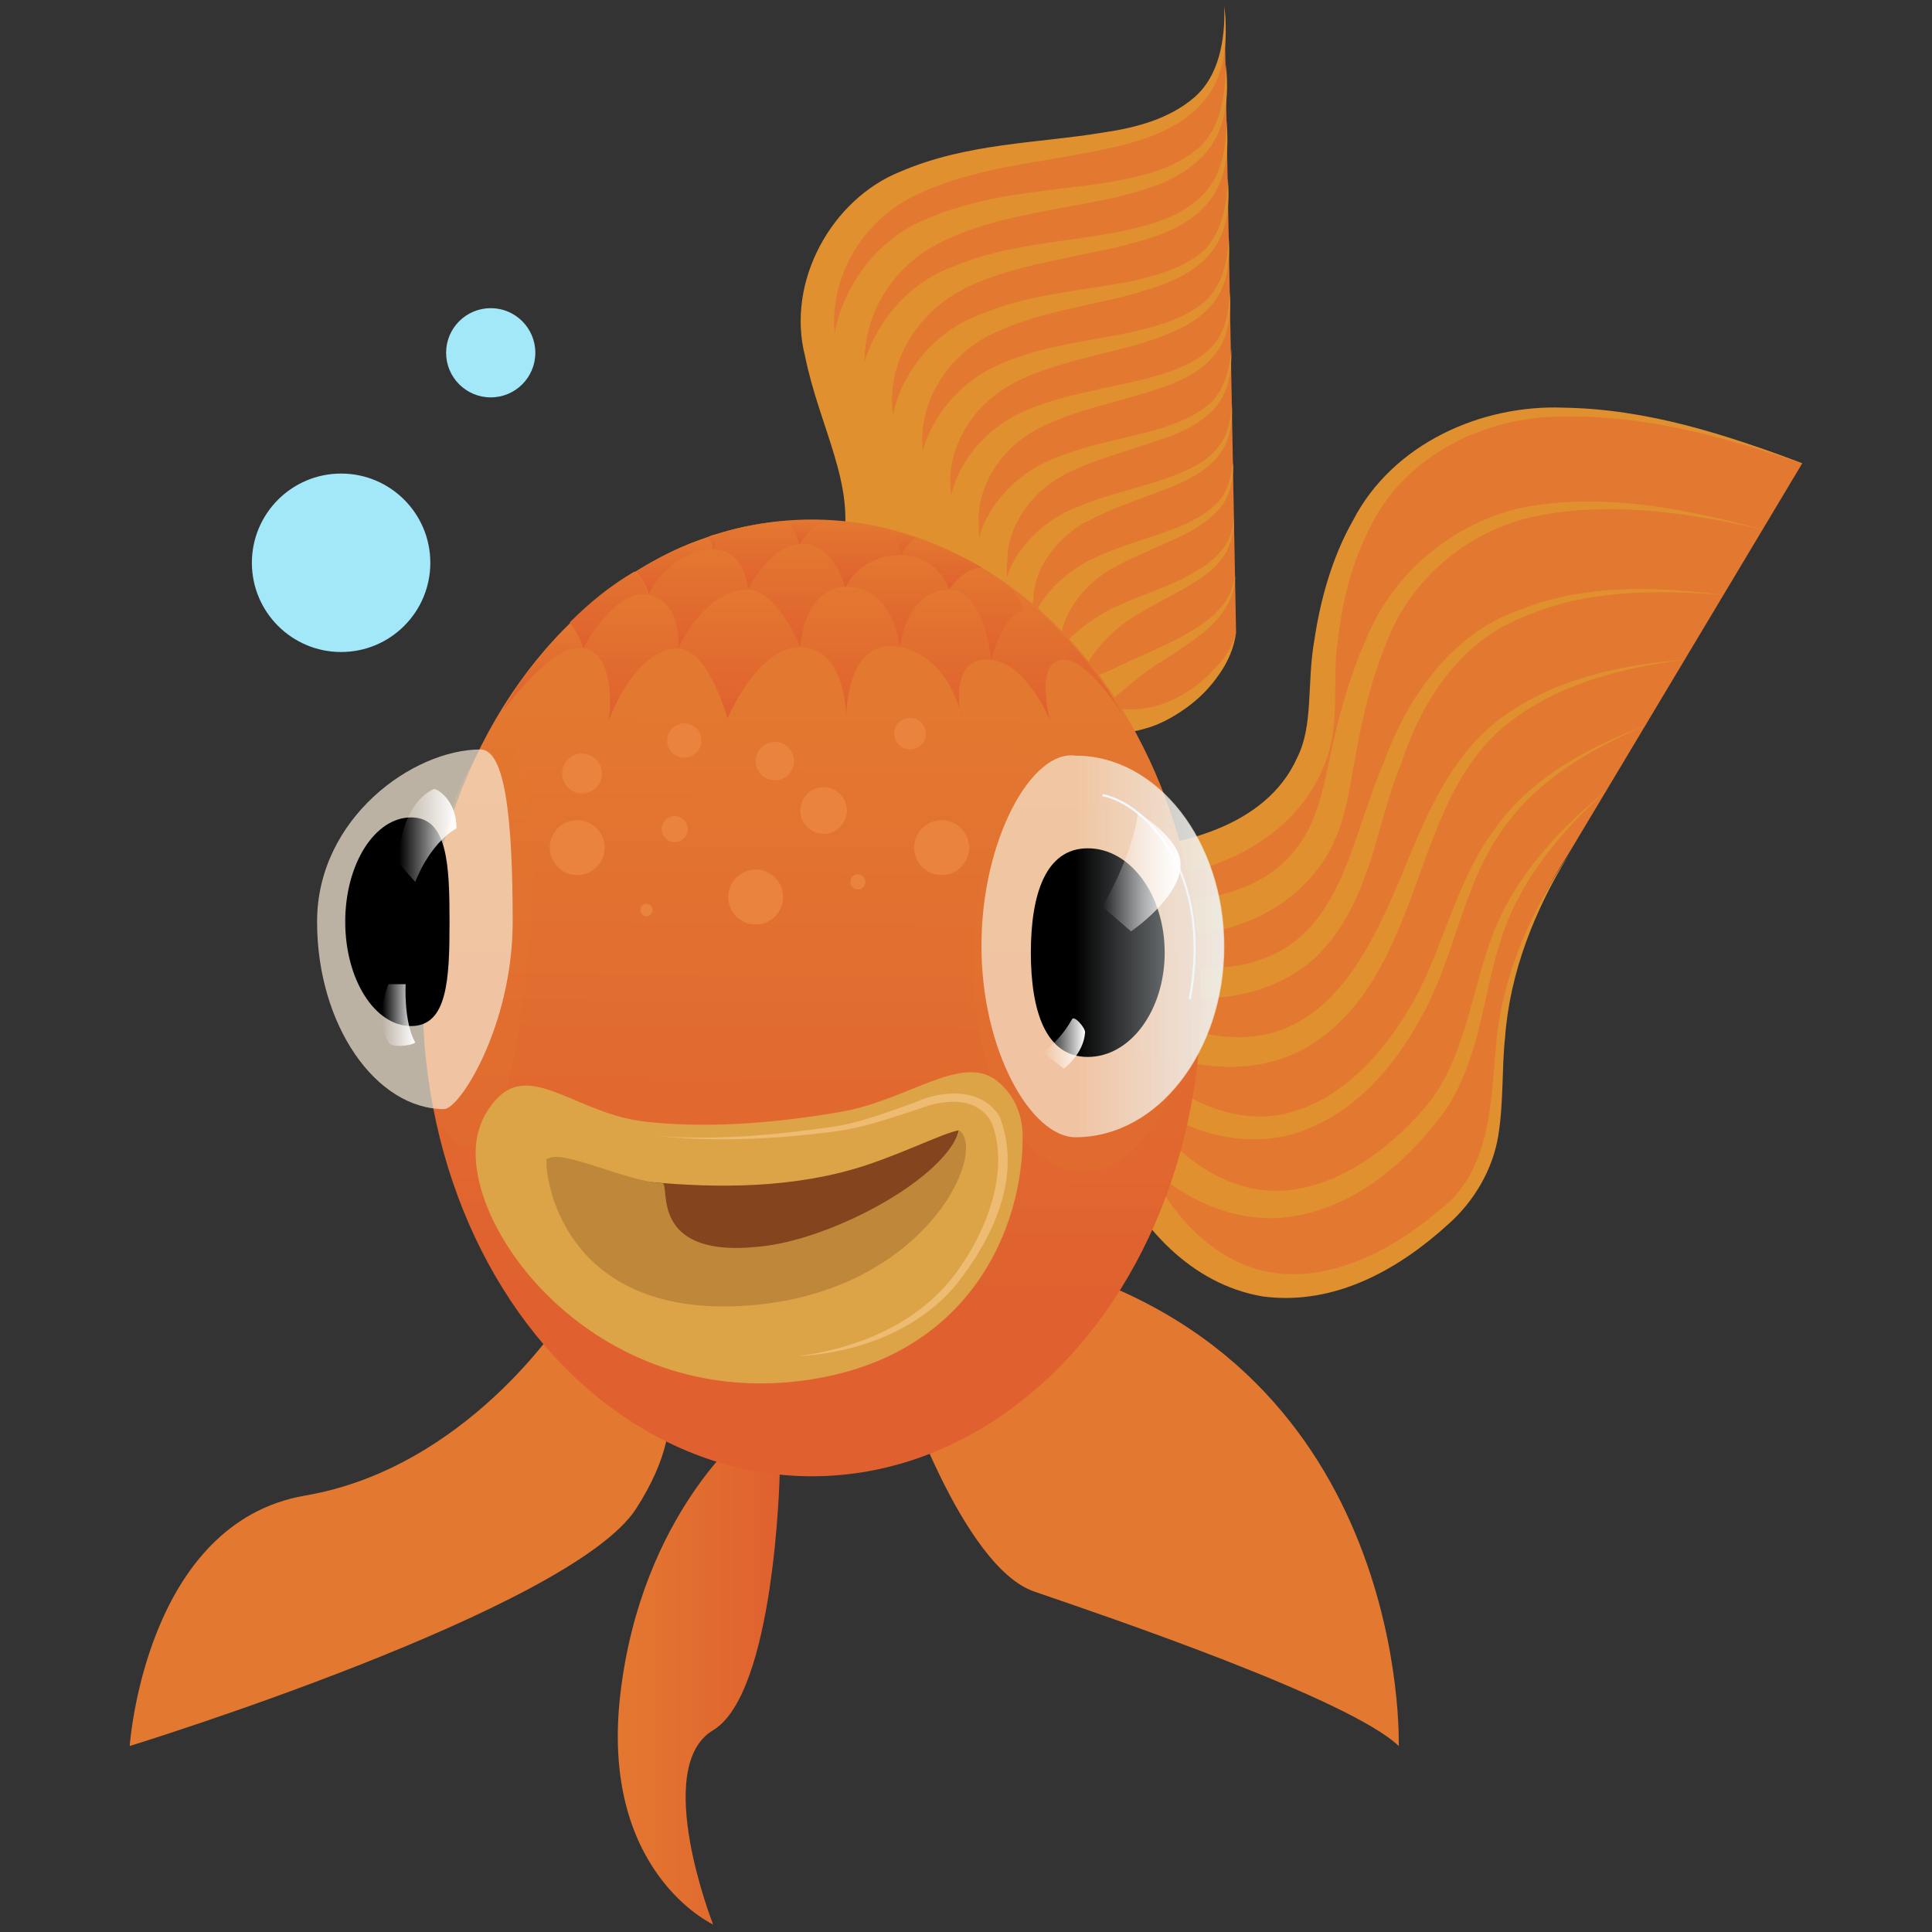 <?xml version="1.0" encoding="utf-8"?>
<!-- Generator: Adobe Illustrator 22.1.0, SVG Export Plug-In . SVG Version: 6.00 Build 0)  -->
<svg version="1.1" xmlns="http://www.w3.org/2000/svg" xmlns:xlink="http://www.w3.org/1999/xlink" x="0px" y="0px"
	 viewBox="0 0 281.5 281.5" style="enable-background:new 0 0 281.5 281.5;" xml:space="preserve">
<rect x="0" y="0" width="281.5" height="281.5" fill="#333333" stroke="none"/>
<style type="text/css">
	.st0{fill:url(#SVGID_1_);}
	.st1{fill:#E1A687;}
	.st2{opacity:0.6;fill:url(#SVGID_2_);}
	.st3{opacity:0.6;fill:url(#SVGID_3_);}
	.st4{fill:url(#SVGID_4_);}
	.st5{fill:#CD7B62;}
	.st6{fill:#91594C;}
	.st7{fill:url(#SVGID_5_);}
	.st8{fill:#BA534B;}
	.st9{fill:#C54037;}
	.st10{fill:#D3514A;}
	.st11{fill:#D3E9F4;}
	.st12{fill:#E1BB60;}
	.st13{fill:#78E6F9;}
	.st14{opacity:0.8;fill:#78E6F9;}
	.st15{fill:none;stroke:#CD7B62;stroke-miterlimit:10;}
	.st16{clip-path:url(#SVGID_7_);fill:#A4F6FF;}
	.st17{clip-path:url(#SVGID_9_);}
	.st18{fill:#A4F6FF;}
	.st19{fill:url(#SVGID_10_);}
	.st20{opacity:0.6;fill:url(#SVGID_11_);}
	.st21{opacity:0.6;fill:url(#SVGID_12_);}
	.st22{fill:url(#SVGID_13_);}
	.st23{fill:url(#SVGID_14_);}
	.st24{clip-path:url(#SVGID_16_);fill:#A4F6FF;}
	.st25{clip-path:url(#SVGID_18_);}
	.st26{fill:url(#SVGID_19_);}
	.st27{opacity:0.6;fill:url(#SVGID_20_);}
	.st28{fill:url(#SVGID_21_);}
	.st29{clip-path:url(#SVGID_23_);fill:#62933F;}
	.st30{clip-path:url(#SVGID_23_);fill:#231F20;}
	.st31{fill:url(#SVGID_24_);}
	.st32{clip-path:url(#SVGID_26_);fill:#62933F;}
	.st33{clip-path:url(#SVGID_26_);fill:#231F20;}
	.st34{opacity:0.6;fill:url(#SVGID_27_);}
	.st35{fill:url(#SVGID_28_);}
	.st36{fill:#FFFFFF;}
	.st37{fill:url(#SVGID_29_);}
	.st38{opacity:0.6;fill:url(#SVGID_30_);}
	.st39{fill:url(#SVGID_31_);}
	.st40{clip-path:url(#SVGID_33_);fill:#62933F;}
	.st41{clip-path:url(#SVGID_33_);fill:#231F20;}
	.st42{fill:url(#SVGID_34_);}
	.st43{clip-path:url(#SVGID_36_);fill:#62933F;}
	.st44{clip-path:url(#SVGID_36_);fill:#231F20;}
	.st45{opacity:0.6;fill:url(#SVGID_37_);}
	.st46{fill:url(#SVGID_38_);}
	.st47{fill:url(#SVGID_39_);}
	.st48{opacity:0.6;fill:url(#SVGID_40_);}
	.st49{fill:url(#SVGID_41_);}
	.st50{clip-path:url(#SVGID_43_);fill:#62933F;}
	.st51{clip-path:url(#SVGID_43_);fill:#231F20;}
	.st52{fill:url(#SVGID_44_);}
	.st53{clip-path:url(#SVGID_46_);fill:#62933F;}
	.st54{clip-path:url(#SVGID_46_);fill:#231F20;}
	.st55{opacity:0.6;fill:url(#SVGID_47_);}
	.st56{fill:url(#SVGID_48_);}
	.st57{fill:url(#SVGID_49_);}
	.st58{fill:url(#SVGID_50_);}
	.st59{opacity:0.6;fill:url(#SVGID_51_);}
	.st60{fill:url(#SVGID_52_);}
	.st61{clip-path:url(#SVGID_54_);fill:#62933F;}
	.st62{clip-path:url(#SVGID_54_);fill:#231F20;}
	.st63{fill:url(#SVGID_55_);}
	.st64{clip-path:url(#SVGID_57_);fill:#62933F;}
	.st65{clip-path:url(#SVGID_57_);fill:#231F20;}
	.st66{opacity:0.6;fill:url(#SVGID_58_);}
	.st67{fill:url(#SVGID_59_);}
	.st68{fill:url(#SVGID_60_);}
	.st69{fill:#E37830;}
	.st70{fill:#E0902F;}
	.st71{fill:url(#SVGID_61_);}
	.st72{fill:url(#SVGID_62_);}
	.st73{fill:#83441E;}
	.st74{opacity:0.2;fill:#E37830;}
	.st75{fill:#DDA447;}
	.st76{opacity:0.7;fill:#F7E8D3;}
	.st77{fill:#BE8739;}
	.st78{fill:#F3FAFD;}
	.st79{opacity:0.7;fill:url(#SVGID_63_);}
	.st80{fill:#EEBB72;}
	.st81{fill:none;}
	.st82{fill:url(#SVGID_64_);}
	.st83{fill:url(#SVGID_65_);}
	.st84{fill:url(#SVGID_66_);}
	.st85{fill:url(#SVGID_67_);}
	.st86{fill:url(#SVGID_68_);}
	.st87{fill:url(#SVGID_69_);}
	.st88{fill:url(#SVGID_70_);}
	.st89{fill:url(#SVGID_71_);}
	.st90{fill:url(#SVGID_72_);}
	.st91{fill:url(#SVGID_73_);}
	.st92{fill:url(#SVGID_74_);}
	.st93{fill:url(#SVGID_75_);}
	.st94{fill:url(#SVGID_76_);}
	.st95{fill:url(#SVGID_77_);}
	.st96{fill:url(#SVGID_78_);}
	.st97{fill:url(#SVGID_79_);}
	.st98{fill:url(#SVGID_80_);}
	.st99{fill:url(#SVGID_81_);}
	.st100{fill:url(#SVGID_82_);}
	.st101{fill:url(#SVGID_83_);}
	.st102{fill:#EA833D;}
	.st103{fill:url(#SVGID_84_);}
	.st104{fill:url(#SVGID_85_);}
	.st105{fill:url(#SVGID_86_);}
	.st106{fill:url(#SVGID_87_);}
	.st107{fill:#A2E8F9;}
	.st108{fill:url(#SVGID_88_);}
	.st109{fill:url(#SVGID_89_);}
	.st110{opacity:0.7;fill:url(#SVGID_90_);}
	.st111{fill:url(#SVGID_91_);}
	.st112{fill:url(#SVGID_92_);}
	.st113{fill:url(#SVGID_93_);}
	.st114{fill:url(#SVGID_94_);}
	.st115{fill:url(#SVGID_95_);}
	.st116{fill:url(#SVGID_96_);}
	.st117{fill:url(#SVGID_97_);}
	.st118{fill:url(#SVGID_98_);}
	.st119{fill:url(#SVGID_99_);}
	.st120{fill:url(#SVGID_100_);}
	.st121{fill:url(#SVGID_101_);}
	.st122{fill:url(#SVGID_102_);}
	.st123{fill:url(#SVGID_103_);}
	.st124{fill:url(#SVGID_104_);}
	.st125{fill:url(#SVGID_105_);}
	.st126{fill:url(#SVGID_106_);}
	.st127{fill:url(#SVGID_107_);}
	.st128{fill:url(#SVGID_108_);}
	.st129{fill:url(#SVGID_109_);}
	.st130{fill:url(#SVGID_110_);}
	.st131{fill:url(#SVGID_111_);}
	.st132{fill:url(#SVGID_112_);}
	.st133{fill:url(#SVGID_113_);}
	.st134{fill:url(#SVGID_114_);}
	.st135{fill:url(#SVGID_115_);}
	.st136{fill:url(#SVGID_116_);}
	.st137{opacity:0.7;fill:url(#SVGID_117_);}
	.st138{fill:url(#SVGID_118_);}
	.st139{fill:url(#SVGID_119_);}
	.st140{fill:url(#SVGID_120_);}
	.st141{fill:url(#SVGID_121_);}
	.st142{fill:url(#SVGID_122_);}
	.st143{fill:url(#SVGID_123_);}
	.st144{fill:url(#SVGID_124_);}
	.st145{fill:url(#SVGID_125_);}
	.st146{fill:url(#SVGID_126_);}
	.st147{fill:url(#SVGID_127_);}
	.st148{fill:url(#SVGID_128_);}
	.st149{fill:url(#SVGID_129_);}
	.st150{fill:url(#SVGID_130_);}
	.st151{fill:url(#SVGID_131_);}
	.st152{fill:url(#SVGID_132_);}
	.st153{fill:url(#SVGID_133_);}
	.st154{fill:url(#SVGID_134_);}
	.st155{fill:url(#SVGID_135_);}
	.st156{fill:url(#SVGID_136_);}
	.st157{fill:url(#SVGID_137_);}
	.st158{fill:url(#SVGID_138_);}
	.st159{fill:url(#SVGID_139_);}
	.st160{fill:url(#SVGID_140_);}
	.st161{fill:url(#SVGID_141_);}
	.st162{fill:#BF8D43;}
	.st163{fill:url(#SVGID_142_);}
	.st164{fill:url(#SVGID_143_);}
	.st165{opacity:0.7;fill:url(#SVGID_144_);}
	.st166{fill:url(#SVGID_145_);}
	.st167{fill:url(#SVGID_146_);}
	.st168{fill:url(#SVGID_147_);}
	.st169{fill:url(#SVGID_148_);}
	.st170{fill:url(#SVGID_149_);}
	.st171{fill:url(#SVGID_150_);}
	.st172{fill:url(#SVGID_151_);}
	.st173{fill:url(#SVGID_152_);}
	.st174{fill:url(#SVGID_153_);}
	.st175{fill:url(#SVGID_154_);}
	.st176{fill:url(#SVGID_155_);}
	.st177{fill:url(#SVGID_156_);}
	.st178{fill:url(#SVGID_157_);}
	.st179{fill:url(#SVGID_158_);}
	.st180{fill:url(#SVGID_159_);}
	.st181{fill:url(#SVGID_160_);}
	.st182{fill:url(#SVGID_161_);}
	.st183{fill:url(#SVGID_162_);}
	.st184{fill:url(#SVGID_163_);}
	.st185{fill:url(#SVGID_164_);}
	.st186{fill:url(#SVGID_165_);}
	.st187{fill:url(#SVGID_166_);}
	.st188{fill:url(#SVGID_167_);}
	.st189{fill:url(#SVGID_168_);}
	.st190{fill:url(#SVGID_169_);}
	.st191{fill:url(#SVGID_170_);}
	.st192{opacity:0.7;fill:url(#SVGID_171_);}
	.st193{fill:url(#SVGID_172_);}
	.st194{fill:url(#SVGID_173_);}
	.st195{fill:url(#SVGID_174_);}
	.st196{fill:url(#SVGID_175_);}
	.st197{fill:url(#SVGID_176_);}
	.st198{fill:url(#SVGID_177_);}
	.st199{fill:url(#SVGID_178_);}
	.st200{fill:url(#SVGID_179_);}
	.st201{fill:url(#SVGID_180_);}
	.st202{fill:url(#SVGID_181_);}
	.st203{fill:url(#SVGID_182_);}
	.st204{fill:url(#SVGID_183_);}
	.st205{fill:url(#SVGID_184_);}
	.st206{fill:url(#SVGID_185_);}
	.st207{fill:url(#SVGID_186_);}
	.st208{fill:url(#SVGID_187_);}
	.st209{fill:url(#SVGID_188_);}
	.st210{fill:url(#SVGID_189_);}
	.st211{fill:url(#SVGID_190_);}
	.st212{fill:url(#SVGID_191_);}
	.st213{fill:url(#SVGID_192_);}
	.st214{fill:url(#SVGID_193_);}
	.st215{fill:url(#SVGID_194_);}
	.st216{fill:url(#SVGID_195_);}
	.st217{fill:url(#SVGID_196_);}
	.st218{fill:url(#SVGID_197_);}
	.st219{opacity:0.7;fill:url(#SVGID_198_);}
	.st220{fill:url(#SVGID_199_);}
	.st221{fill:url(#SVGID_200_);}
	.st222{fill:url(#SVGID_201_);}
	.st223{fill:url(#SVGID_202_);}
	.st224{fill:url(#SVGID_203_);}
	.st225{fill:url(#SVGID_204_);}
	.st226{fill:url(#SVGID_205_);}
	.st227{fill:url(#SVGID_206_);}
	.st228{fill:url(#SVGID_207_);}
	.st229{fill:url(#SVGID_208_);}
	.st230{fill:url(#SVGID_209_);}
	.st231{fill:url(#SVGID_210_);}
	.st232{fill:url(#SVGID_211_);}
	.st233{fill:url(#SVGID_212_);}
	.st234{fill:url(#SVGID_213_);}
	.st235{fill:url(#SVGID_214_);}
	.st236{fill:url(#SVGID_215_);}
	.st237{fill:url(#SVGID_216_);}
	.st238{fill:url(#SVGID_217_);}
	.st239{fill:url(#SVGID_218_);}
	.st240{fill:url(#SVGID_219_);}
	.st241{fill:url(#SVGID_220_);}
	.st242{fill:url(#SVGID_221_);}
	.st243{fill:url(#SVGID_222_);}
	.st244{fill:#E8492D;}
	.st245{fill:#E7E2DE;}
	.st246{fill:url(#SVGID_223_);}
	.st247{fill:#CECDCB;}
	.st248{fill:#818282;}
	.st249{fill:#CECDCB;stroke:#CECDCB;stroke-miterlimit:10;}
	.st250{fill:#E8E8E8;}
	.st251{fill:#EFEFEF;}
	.st252{fill:url(#SVGID_224_);}
	.st253{fill:url(#SVGID_225_);}
	.st254{fill:#FFFF00;}
	.st255{fill:#22AF17;}
	.st256{opacity:0.7;}
	.st257{fill:#FFFF2B;}
	.st258{fill:#FFFF55;}
	.st259{fill:#FFFF80;}
	.st260{fill:#FFFFAA;}
	.st261{fill:#FFFFD4;}
	.st262{fill:url(#SVGID_226_);}
	.st263{fill:url(#SVGID_227_);}
	.st264{fill:url(#SVGID_228_);}
	.st265{fill:#232323;}
	.st266{fill:#3D3D3D;}
	.st267{fill:#C66259;}
	.st268{opacity:0.2;fill:#353535;}
	.st269{fill:#817979;}
	.st270{opacity:0.3;}
	.st271{fill:#353535;}
	.st272{fill:#382B28;}
	.st273{fill:#231F20;}
	.st274{opacity:0.1;}
	.st275{fill:url(#SVGID_229_);}
	.st276{fill:url(#SVGID_230_);}
	.st277{fill:#2B2B2B;}
	.st278{fill:#161616;}
	.st279{opacity:0.5;}
	.st280{fill:#A6A8AB;}
	.st281{fill:#E2E2E2;}
	.st282{opacity:0.3;fill:#353535;}
	.st283{fill:url(#SVGID_231_);}
	.st284{fill:url(#SVGID_232_);}
	.st285{fill:url(#SVGID_233_);}
	.st286{fill:url(#SVGID_234_);}
	.st287{fill:#B54C47;}
	.st288{opacity:0.8;fill:#88DFED;}
	.st289{fill:#E3E4E5;}
	.st290{fill:url(#SVGID_235_);}
	.st291{fill:url(#SVGID_236_);}
	.st292{fill:url(#SVGID_237_);}
	.st293{fill:url(#SVGID_238_);}
	.st294{opacity:0.2;}
	.st295{fill:#6D5C57;}
	.st296{fill:#68493F;}
	.st297{opacity:0.2;fill:url(#SVGID_239_);}
	.st298{opacity:0.2;fill:url(#SVGID_240_);}
	.st299{opacity:0.5;fill:#6D5C57;}
	.st300{fill:url(#SVGID_241_);}
	.st301{fill:#7C8B8E;}
	.st302{fill:url(#SVGID_242_);}
	.st303{fill:url(#SVGID_243_);}
	.st304{fill:#3D2219;}
	.st305{fill:#332E2D;}
	.st306{fill:#E6E6E6;}
	.st307{fill:url(#SVGID_244_);}
	.st308{fill:url(#SVGID_245_);}
	.st309{fill:url(#SVGID_246_);}
	.st310{fill:url(#SVGID_247_);}
	.st311{opacity:0.2;fill:url(#SVGID_248_);}
	.st312{opacity:0.2;fill:url(#SVGID_249_);}
	.st313{fill:url(#SVGID_250_);}
	.st314{fill:url(#SVGID_251_);}
	.st315{fill:url(#SVGID_252_);}
	.st316{fill:url(#SVGID_253_);}
	.st317{fill:url(#SVGID_254_);}
	.st318{fill:url(#SVGID_255_);}
	.st319{fill:url(#SVGID_256_);}
	.st320{fill:none;stroke:url(#SVGID_257_);stroke-miterlimit:10;}
	.st321{fill:url(#SVGID_258_);}
	.st322{fill:#301812;}
	.st323{opacity:0.2;fill:url(#SVGID_259_);}
	.st324{opacity:0.2;fill:url(#SVGID_260_);}
	.st325{fill:url(#SVGID_261_);}
	.st326{fill:#B0CDD1;}
	.st327{fill:url(#SVGID_262_);}
	.st328{fill:url(#SVGID_263_);}
	.st329{fill:none;stroke:#231F20;stroke-width:6;stroke-miterlimit:10;}
	.st330{fill:url(#SVGID_264_);}
	.st331{fill:url(#SVGID_265_);}
	.st332{fill:url(#SVGID_266_);}
	.st333{fill:url(#SVGID_267_);}
	.st334{fill:url(#SVGID_268_);}
	.st335{fill:url(#SVGID_269_);}
	.st336{fill:url(#SVGID_270_);}
	.st337{fill:url(#SVGID_271_);}
	.st338{fill:url(#SVGID_272_);}
	.st339{fill:url(#SVGID_273_);}
	.st340{opacity:0.2;fill:url(#SVGID_274_);}
	.st341{opacity:0.2;fill:url(#SVGID_275_);}
	.st342{fill:url(#SVGID_276_);}
	.st343{fill:url(#SVGID_277_);}
	.st344{fill:url(#SVGID_278_);}
	.st345{fill:url(#SVGID_279_);}
	.st346{fill:url(#SVGID_280_);}
	.st347{fill:url(#SVGID_281_);}
	.st348{fill:url(#SVGID_282_);}
	.st349{opacity:0.2;fill:url(#SVGID_283_);}
	.st350{opacity:0.2;fill:url(#SVGID_284_);}
	.st351{fill:url(#SVGID_285_);}
	.st352{fill:url(#SVGID_286_);}
	.st353{fill:url(#SVGID_287_);}
	.st354{fill:url(#SVGID_288_);}
	.st355{fill:url(#SVGID_289_);}
	.st356{fill:url(#SVGID_290_);}
	.st357{fill:url(#SVGID_291_);}
	.st358{fill:none;stroke:url(#SVGID_292_);stroke-miterlimit:10;}
	.st359{fill:url(#SVGID_293_);}
	.st360{opacity:0.2;fill:url(#SVGID_294_);}
	.st361{opacity:0.2;fill:url(#SVGID_295_);}
	.st362{fill:url(#SVGID_296_);}
	.st363{fill:url(#SVGID_297_);}
	.st364{fill:url(#SVGID_298_);}
</style>
<g id="Baby_sad">
</g>
<g id="Baby_pleased">
</g>
<g id="Baby_ecstatic">
</g>
<g id="Fish_dead">
</g>
<g id="Fish_pleased">
</g>
<g id="Fish_ecstatic">
	<g>
		<path class="st69" d="M180.1,92.2c-1.8,8.5-13.3,15.1-20.1,12.3l-35.3-24.3c4.1-15.4-10.9-27.3-3.4-43
			c12.3-25.8,60.3-4.6,57.1-36.3L180.1,92.2z"/>
		<g>
			<path class="st70" d="M178.4,1c0.5,4.8,0.3,10.3-3.5,14.3c-3.6,3.9-8.9,5.3-13.7,6.4c-9.8,2.1-19.9,2.7-28.3,7
				c-8.2,4.2-12.9,13.4-10.9,22.3c1.6,8.7,8.1,18.8,4.7,29.9l-4-1.1c2.1-9-3.3-17.5-5.4-27.9C114.5,41,121.2,29,131.2,25
				c9.8-4.2,20-4.1,29.6-5.7c4.8-0.7,9.6-2,13.2-5.1C177.6,11.1,178.5,5.9,178.4,1z"/>
			<path class="st70" d="M178.6,9.3c0.5,4.5,0.2,9.6-3.2,13.3c-3,3.2-7.1,4.7-11.1,5.7c-0.5,0.1-1,0.3-1.5,0.4
				c-8.5,1.9-17.4,2.7-24.9,6.2c-0.4,0.2-0.8,0.4-1.2,0.6c-7.6,3.9-12,12.3-10.4,20.5c0.1,0.6,0.2,1.3,0.4,1.9
				c1.7,7.5,6.3,16,3.2,25.2c0,0-3.7-1-3.7-1c1.1-5-0.1-10.1-1.7-15.3c-1-3.3-2.1-6.7-2.8-10.4c-0.8-3.4-0.5-6.9,0.5-10.3
				c2-6.3,6.7-11.8,12.8-14.2c1.3-0.6,2.7-1.1,4.1-1.5c7.8-2.5,15.8-2.7,23.4-4c0.5-0.1,0.9-0.2,1.4-0.3c3.9-0.8,7.8-2,10.8-4.6
				C177.8,18.7,178.6,13.8,178.6,9.3z"/>
			<path class="st70" d="M178.7,17.6c0.4,4.2,0.1,8.9-3,12.3c-2.7,3-6.5,4.4-10.2,5.4c-0.5,0.1-0.9,0.2-1.4,0.4
				c-7.8,1.9-15.9,2.8-22.9,6c-0.4,0.2-0.8,0.4-1.1,0.6c-7,3.7-11.2,11.3-9.9,18.7c0.1,0.6,0.2,1.2,0.3,1.8
				c1.4,6.8,5.2,14.5,2.2,22.7c-0.1,0-3.4-0.9-3.5-0.9c1-4.5,0-9.4-1.4-14.1c-0.9-2.9-1.7-6-2.3-9.3c-0.6-3-0.3-6.2,0.7-9.2
				c1.9-5.6,6.4-10.7,12-12.9c1.2-0.5,2.5-1,3.7-1.4c7.2-2.3,14.6-2.6,21.5-4c0.4-0.1,0.9-0.2,1.3-0.3c3.6-0.8,7.2-2,9.9-4.4
				C177.9,26.2,178.7,21.8,178.7,17.6z"/>
			<path class="st70" d="M178.9,25.9c0.3,3.8,0.1,8.1-2.8,11.3c-2.5,2.8-5.9,4.1-9.2,5.1c-0.4,0.1-0.8,0.2-1.2,0.4
				c-7.1,1.9-14.5,2.8-20.8,5.8c-0.3,0.2-0.7,0.3-1,0.5c-6.4,3.4-10.3,10.3-9.4,17c0.1,0.5,0.1,1,0.2,1.6c1,6.1,4.2,13,1.3,20.2
				c-0.1,0-3.1-0.8-3.2-0.8c0.9-4,0.1-8.8-1.1-12.9c-0.7-2.5-1.4-5.2-1.7-8.2c-0.5-2.7-0.1-5.5,0.9-8.2c1.9-5,6-9.5,11.2-11.6
				c1.1-0.5,2.3-0.9,3.4-1.3c6.6-2.2,13.3-2.6,19.7-3.9c0.4-0.1,0.8-0.2,1.2-0.3c3.3-0.8,6.5-1.9,9-4.1
				C178.1,33.8,178.8,29.7,178.9,25.9z"/>
			<path class="st70" d="M179,34.2c0.3,3.5,0,7.4-2.5,10.3c-2.2,2.5-5.3,3.9-8.3,4.9c-0.4,0.1-0.7,0.2-1.1,0.4
				c-6.3,1.9-13,2.9-18.8,5.7c-0.3,0.2-0.6,0.3-0.9,0.5c-5.8,3.1-9.4,9.3-8.9,15.2c0,0.5,0.1,0.9,0.1,1.4c0.6,5.4,3.1,11.4,0.3,17.7
				c-0.1,0-2.8-0.7-2.9-0.8c0.8-3.5,0.2-8.1-0.8-11.8c-0.6-2.2-1-4.5-1.2-7c-0.3-2.4,0.2-4.8,1.2-7.2c1.9-4.4,5.7-8.4,10.4-10.4
				c1-0.5,2.1-0.8,3.1-1.2c6-2,12.1-2.5,17.8-3.9c0.4-0.1,0.7-0.2,1.1-0.3c3-0.8,5.8-1.9,8.1-3.9C178.2,41.4,179,37.7,179,34.2z"/>
			<path class="st70" d="M179.2,42.5c0.2,3.2-0.1,6.7-2.3,9.3c-1.9,2.3-4.6,3.6-7.3,4.6c-0.3,0.1-0.7,0.2-1,0.3
				c-5.6,1.9-11.6,2.9-16.8,5.5c-0.3,0.1-0.6,0.3-0.8,0.4c-5.2,2.8-8.6,8.3-8.4,13.4c0,0.4,0,0.8,0,1.2c0.3,4.8,2.1,9.9-0.7,15.2
				c-0.1,0-2.5-0.7-2.6-0.7c0.7-3,0.3-7.5-0.4-10.6c-0.4-1.8-0.6-3.8-0.6-5.9c-0.1-2,0.4-4.1,1.4-6.2c1.8-3.8,5.3-7.3,9.6-9.1
				c0.9-0.4,1.9-0.8,2.8-1.1c5.4-1.8,10.8-2.5,15.9-3.9c0.3-0.1,0.6-0.2,1-0.3c2.6-0.8,5.2-1.8,7.2-3.7
				C178.4,48.9,179.1,45.6,179.2,42.5z"/>
			<path class="st70" d="M179.4,50.8c0.1,2.8-0.2,5.9-2.1,8.3c-1.7,2.1-4,3.3-6.3,4.3c-0.3,0.1-0.6,0.2-0.9,0.3
				c-4.9,1.8-10.1,3-14.7,5.3c-0.3,0.1-0.5,0.3-0.7,0.4c-4.6,2.5-7.7,7.2-7.9,11.7c0,0.3,0,0.7-0.1,1c-0.1,4.1,1,8.4-1.7,12.7
				c-0.2,0-2.2-0.6-2.3-0.6c0.6-2.5,0.4-6.8-0.1-9.4c-0.3-1.4-0.2-3-0.1-4.8c0-1.7,0.6-3.4,1.6-5.1c1.8-3.2,5-6.2,8.8-7.8
				c0.8-0.4,1.7-0.7,2.5-1c4.8-1.7,9.6-2.4,14.1-3.8c0.3-0.1,0.6-0.2,0.8-0.3c2.3-0.8,4.5-1.8,6.3-3.5
				C178.5,56.5,179.2,53.6,179.4,50.8z"/>
			<path class="st70" d="M179.5,59c0.1,2.5-0.2,5.2-1.9,7.3c-1.4,1.9-3.4,3-5.4,4c-0.2,0.1-0.5,0.2-0.7,0.3c-4.2,1.8-8.6,3-12.7,5.2
				c-0.2,0.1-0.4,0.2-0.7,0.3c-4,2.3-6.9,6.2-7.4,9.9c-0.1,0.3-0.1,0.6-0.1,0.9c-0.5,3.4,0,6.9-2.6,10.3c-0.2,0-1.9-0.5-2.1-0.5
				c0.5-2,0.9-6.2,0.2-8.3c0.1-1.1,0.2-2.3,0.5-3.7c0.2-1.3,0.9-2.7,1.8-4.1c1.8-2.6,4.6-5.1,8-6.5c0.7-0.3,1.5-0.6,2.2-0.9
				c4.2-1.5,8.4-2.4,12.2-3.8c0.2-0.1,0.5-0.2,0.7-0.3c2-0.8,3.9-1.7,5.4-3.3C178.7,64.1,179.3,61.5,179.5,59z"/>
			<path class="st70" d="M179.7,67.3c0,2.2-0.3,4.5-1.6,6.3c-1.2,1.6-2.8,2.7-4.4,3.7c-0.2,0.1-0.4,0.2-0.6,0.3
				c-3.4,1.8-7.2,3.1-10.6,5c-0.2,0.1-0.4,0.2-0.6,0.3c-3.4,2-6,5.2-6.9,8.1c-0.1,0.2-0.2,0.5-0.2,0.7c-0.9,2.7-1.1,5.3-3.6,7.8
				c-0.2,0-1.5-0.4-1.8-0.5c0.3-1.5,1-5.6,0.5-7.1c0.3-0.7,0.6-1.6,1-2.6c0.4-1,1.1-2,2-3.1c1.7-2,4.3-4,7.2-5.2
				c0.6-0.3,1.3-0.5,1.9-0.8c3.6-1.4,7.1-2.3,10.4-3.7c0.2-0.1,0.4-0.2,0.6-0.3c1.7-0.8,3.2-1.7,4.5-3.1
				C178.9,71.6,179.4,69.5,179.7,67.3z"/>
			<path class="st70" d="M179.8,75.6c0,1.8-0.4,3.7-1.4,5.3c-0.9,1.4-2.2,2.5-3.5,3.4c-0.2,0.1-0.3,0.2-0.5,0.3
				c-2.7,1.8-5.7,3.1-8.6,4.9c-0.2,0.1-0.3,0.2-0.5,0.3c-2.8,1.7-5.2,4.2-6.5,6.3c-0.1,0.2-0.2,0.3-0.3,0.5c-1.2,2-2.1,3.8-4.6,5.3
				c-0.3-0.1-1.2-0.3-1.5-0.4c0.2-1,1.2-4.9,0.9-6c0.5-0.4,1-0.9,1.6-1.5c0.5-0.6,1.3-1.3,2.2-2.1c1.7-1.4,3.9-2.9,6.4-3.9
				c0.5-0.2,1.1-0.5,1.6-0.7c3-1.2,5.9-2.2,8.5-3.7c0.2-0.1,0.3-0.2,0.5-0.3c1.3-0.7,2.6-1.6,3.6-2.8
				C179,79.2,179.6,77.4,179.8,75.6z"/>
			<path class="st70" d="M180,83.9c-0.1,1.5-0.4,3-1.2,4.3c-0.7,1.2-1.5,2.2-2.5,3.1c-0.1,0.1-0.2,0.2-0.3,0.3
				c-2,1.7-4.3,3.2-6.6,4.7c-0.1,0.1-0.2,0.2-0.4,0.2c-2.2,1.4-4.3,3.2-6,4.6c-0.1,0.1-0.3,0.2-0.4,0.3c-1.6,1.3-3.2,2.3-5.6,2.8
				c-0.3-0.1-0.9-0.2-1.2-0.3c0.1-0.5,1.3-4.3,1.2-4.8c0.7,0,1.4-0.1,2.2-0.4c0.7-0.3,1.5-0.6,2.5-1c1.6-0.8,3.6-1.7,5.6-2.6
				c0.4-0.2,0.9-0.4,1.3-0.6c2.4-1.1,4.6-2.2,6.6-3.6c0.1-0.1,0.2-0.2,0.4-0.3c1-0.7,1.9-1.6,2.7-2.6
				C179.2,86.8,179.7,85.4,180,83.9z"/>
			<path class="st70" d="M180.1,92.2c-0.3,2.2-1.2,4.3-2.5,6.1c-1.3,1.9-2.9,3.5-4.7,4.8c-1.8,1.3-3.9,2.5-6.2,3.1
				c-2.3,0.7-4.8,0.8-7.5,0l1.5-3.6c1.6,0.7,3.5,0.9,5.4,0.7c1.9-0.2,3.9-0.8,5.7-1.8s3.6-2.3,5-3.9
				C178.4,96.1,179.5,94.3,180.1,92.2z"/>
		</g>
		<path class="st69" d="M81.8,192.3c0,0-13.9,21.6-37.3,25.6s-25.6,36.5-25.6,36.5s64.3-19.8,73.8-34.6s2.2-22,2.2-22L81.8,192.3z"
			/>
		<path class="st69" d="M131.3,201.3c0,0,8.9,27,19.4,30.6s45.9,15.6,53.1,22.5c0,0,1.8-55.3-51.3-70.2L131.3,201.3z"/>
		<linearGradient id="SVGID_1_" gradientUnits="userSpaceOnUse" x1="89.957" y1="244.526" x2="113.526" y2="244.526">
			<stop  offset="0" style="stop-color:#E37830"/>
			<stop  offset="1" style="stop-color:#E0612F"/>
		</linearGradient>
		<path class="st0" d="M108.8,208.5c0,0-15.3,12.1-18.4,38.2s13.5,33.7,13.5,33.7s-9-22.9,0-28.3s9.7-37.2,9.7-37.2L108.8,208.5z"/>
		<g>
			<path class="st69" d="M228.6,124.3c-19.9,30.9,0,41.8-24,57.3c-28.1,18.2-40.6-13.2-40.6-13.2l-3.4-42.1c0,0,32,0.5,32-24.1
				c0-23.5,10.5-57.6,70-34.7L228.6,124.3z"/>
		</g>
		<g>
			<path class="st70" d="M160.7,123.8c10.8-0.1,23.8-3.3,28.3-13.4c2.4-4.7,1.4-10.9,2.5-17.1c0.9-6,2.6-12.1,5.6-17.4
				c5.8-11.3,18.8-17,30.8-16.5c12.1,0.2,23.7,3.9,34.8,8.2c-11.2-3.9-22.9-7.1-34.7-6.9c-11.8-0.1-23.5,5.8-28.5,16.4
				c-2.6,5.1-4,10.8-4.6,16.6c-0.9,5.6,0.6,11.9-2.1,18.2c-5.6,12.9-20,16.5-32.1,17.1L160.7,123.8z"/>
			<path class="st70" d="M257,77.2c-10.5-2.4-21.5-4.1-32.1-2.2c-10.6,1.8-19.5,9.2-23.1,19.2c-2,4.9-3.2,10.1-4.2,15.4
				c-1,5.1-1.5,11.2-5,16.2c-7.3,10.5-20.8,11.8-31.9,10.4l1.1-5.6c9.6,1.7,21.6,0.7,27.3-7.3c3-3.9,3.8-9,5-14.5
				c1.2-5.3,2.7-10.7,5-15.8c4.3-10.5,14.4-18.2,25.5-19.5C235.7,72.1,246.6,74.4,257,77.2z"/>
			<path class="st70" d="M251.3,86.7c-9.9-0.8-20.2-0.8-29.3,3.2c-9.4,3.6-15,12.5-18,21.8c-3.7,9-4.2,19.9-12.4,27.9
				c-8.6,7.6-20.9,6.8-30.7,3.3l1.9-4.6c8.4,3.4,19.2,4.4,26.3-1.5c7.1-5.9,8.6-16.8,12.6-25.9c3.4-9.4,10-18.8,19.9-22.1
				C231.1,85,241.5,85.5,251.3,86.7z"/>
			<path class="st70" d="M245.7,96.1c-9.3,1.1-18.7,3.6-26,9.3c-7.4,5.9-10.3,15-13.5,23.8c-3.2,8.6-7,18.5-16.3,23.7
				c-9.5,5-20.6,2-29-3.3l3-4.2c6.9,4.8,16.5,7.8,24.3,4c7.8-3.7,12.1-12.7,15.7-21.1c3.5-8.5,7.1-18.1,15.1-23.9
				C226.8,98.8,236.4,96.8,245.7,96.1z"/>
			<path class="st70" d="M240,105.6c-8.3,3.5-16.5,8.3-21.5,15.9c-5.1,7.5-6.4,16.7-10.5,25c-4.1,8.1-10.5,16.3-20.2,18.9
				c-10,2.4-19.6-2.7-26.4-9.3l3.3-2.9c5.6,6,14.2,10.9,22.4,9.1c8.3-1.8,14.8-9.1,19-16.7c4.3-7.8,6-17.1,11.6-24.7
				C223.1,113.2,231.6,108.8,240,105.6z"/>
			<path class="st70" d="M234.3,115c-6.8,6-12.9,13.3-15.6,21.9c-2.8,8.4-3,18.3-9,26.1c-5.7,7.3-13.7,14-24,14.5
				c-10.4,0.2-19-6.7-24.5-14.7l4.5-2.7c4.3,7,11.6,13.3,20,13.4c8.3,0.1,16.3-5.6,21.9-12.1c5.8-6.8,6.6-16.3,9.8-25
				C220.7,127.7,227.2,120.7,234.3,115z"/>
			<path class="st70" d="M228.6,124.5c-5,8.1-8.6,17.2-9.3,26.6c-0.5,4.7-0.2,9.5-1,14.4c-0.8,4.9-3.5,9.5-7.2,12.8
				c-7.1,6.5-16.5,12-27.1,10.6c-10.6-1.8-18-10.3-22.3-19.4l4.6-1.8c3.3,8,9.7,15.9,18.4,17.6c8.6,1.7,17.9-2.9,24.8-8.8
				c7.9-5.8,7.7-16.1,8.6-25.5C219.2,141.4,223.3,132.4,228.6,124.5z"/>
		</g>
		<linearGradient id="SVGID_2_" gradientUnits="userSpaceOnUse" x1="118.638" y1="103.009" x2="117.94" y2="188.812">
			<stop  offset="0" style="stop-color:#E37830"/>
			<stop  offset="1" style="stop-color:#E0612F"/>
		</linearGradient>
		<ellipse style="fill:url(#SVGID_2_);" cx="118.3" cy="145.4" rx="56.7" ry="69.7"/>
		<path class="st73" d="M140.2,165.7c0,7.8-15.2,21.8-29.7,21.8s-33.3-11.1-33.3-18.9s16.9-3.6,31.4-3.6S140.2,157.8,140.2,165.7z"
			/>
		<ellipse class="st74" cx="157.9" cy="140.2" rx="16.1" ry="30.6"/>
		<path class="st74" d="M77.2,136.8c-1.8,16.8-4,30.9-9.1,30.4c-5.1-0.6-7.8-14.6-5.9-31.4c1.8-16.8,6.7-29,11.8-27.9
			C76,108.4,79,120,77.2,136.8z"/>
		<g>
			<path class="st75" d="M115.8,201.3c-28,3-46.5-19.8-46.5-33.3c0-3.3,1.3-6.3,3.6-8.4c4.9-4.4,11.6,2.7,20.9,3.8
				c8.4,1,18.4,0.4,28.7-1.4c9.9-1.7,17.8-8.7,22.9-4.4c2.4,2,3.6,4.8,3.6,8C149.1,178.4,141.6,198.5,115.8,201.3z M79.6,168.9
				c3.5,4.5,9,14,32.1,13.2c7.8-0.3,26.1-9.5,28-17.4c-2.2,0.3-9.6,4.1-15.9,5.8c-10.1,2.8-21.1,2.6-31.2,1.5
				C90.9,171.8,81.4,169.1,79.6,168.9z"/>
		</g>
		<path class="st76" d="M143,137.8c0,15.4,7.3,27.9,13.7,27.9c12,0,21.7-12.5,21.7-27.8s-9.7-27.8-21.7-27.8
			C150.3,109.2,143,122.4,143,137.8z"/>
		<path d="M169.7,138.8c0,8.4-5,15.2-11.2,15.2s-8.3-6.8-8.3-15.2s2.1-15.2,8.3-15.2S169.7,130.4,169.7,138.8z"/>
		<path class="st76" d="M46.2,134.3c0,15.1,8.6,27.3,18.5,27.3c2.3,0,10-12.2,10-27.3s-1.1-25.1-4.7-25.1
			C60.2,109.2,46.2,119.2,46.2,134.3z"/>
		<path d="M50.3,134.3c0,8.4,4.3,15.2,9.6,15.2c5.3,0,5.6-6.8,5.6-15.2s-0.3-15.2-5.6-15.2C54.6,119.1,50.3,125.9,50.3,134.3z"/>
		<g>
			<path class="st77" d="M111.8,181.5c-17.7,2.4-14-9-15.3-9.1c-5.5-0.3-14.7-5.1-16.8-3.5c-0.5,0.3,0.8,22.7,28,21.4
				c26.7-1.3,36.3-22.2,32.1-25.6C137.5,171.8,121.9,180.1,111.8,181.5z"/>
		</g>
		<g>
			<path class="st78" d="M173.5,145.6l-0.3-0.1c3.5-18.4-6.5-28.3-12.6-29.5l0.1-0.3C166.9,116.9,177,126.9,173.5,145.6z"/>
		</g>
		<linearGradient id="SVGID_3_" gradientUnits="userSpaceOnUse" x1="156.649" y1="137.812" x2="178.398" y2="137.812">
			<stop  offset="0" style="stop-color:#EDF5FB;stop-opacity:0"/>
			<stop  offset="0.982" style="stop-color:#EDF5FB"/>
		</linearGradient>
		<path style="opacity:0.7;fill:url(#SVGID_3_);" d="M156.6,165.7c12,0,21.7-12.5,21.7-27.8s-9.7-27.8-21.7-27.8"/>
		<path class="st80" d="M95.7,165.5c8.5,0.7,17.1-0.1,25.5-1.3c4.2-0.6,8.2-2.2,12.2-3.6c3.6-1.7,9.7-2.3,12.3,2.2
			c3.3,8.9-1.2,17.8-6.4,24.4c-5.7,6.8-14.5,9.9-23,10.4c8.4-1.1,16.8-4.5,22.2-11.1c5-6.2,8.8-15.7,6-22.9c-2.1-3.9-6.8-3.5-10.7-2
			c-4,1.3-8.2,2.8-12.5,3.3C112.8,166,104.2,166.4,95.7,165.5z"/>
		<g>
			<path class="st81" d="M99,94.2c-6.3-0.1-10.1,10.6-10.1,10.6s1.3-9.3-3.6-10.5"/>
			<path class="st81" d="M155.7,96.1c-5-1-2.5,8.8-2.5,8.8s-4.1-10.1-10.3-8.8c-4.3,0.9-2.8,8.4-2.8,8.4s-0.9-8.6-8.9-10.3"/>
			<path class="st81" d="M131.3,94.2c-8-1.7-7.8,10.3-7.8,10.3s0.2-10.5-6.9-10.3c-6.1,0.1-10.4,10.3-10.4,10.3s-2.7-10.2-7.2-10.2"
				/>
			<path class="st81" d="M85.3,94.3c-4.9-1.2-13,10.5-13,10.5"/>
			<path class="st81" d="M165.5,106.9c0,0-5.8-10-9.8-10.7"/>
			<path class="st81" d="M138.4,85.8c-6.1,0-7.1,8.4-7.1,8.4"/>
			<path class="st81" d="M138.4,85.8c5.4,0,6.3,10.3,6.3,10.3s1.5-6.6,4.4-7.1c3.1-0.6,6.6,7.1,6.6,7.1"/>
			<path class="st81" d="M80.5,88.2c-1.3-0.8-3-1.4-5-1.5"/>
			<path class="st81" d="M123.4,85.4c-6.1,0.1-6.5,8.8-6.5,8.8s-3.2-8.3-7.7-8.4"/>
			<path class="st81" d="M123.4,85.4c7.1-0.2,7.9,8.8,7.9,8.8"/>
			<path class="st81" d="M80.5,88.2c3.8,2.3,4.8,6.2,4.8,6.2"/>
			<path class="st81" d="M109.2,85.8c-6.3-0.1-10.2,8.4-10.2,8.4"/>
			<path class="st81" d="M99,94.2c0,0,0.8-6.5-4.2-7.7c-4.9-1.2-9.5,7.8-9.5,7.8"/>
			<path class="st81" d="M123.4,85.4c0,0-1.6-6.5-6.6-6.1"/>
			<path class="st81" d="M123.4,85.4c0,0,2-4.6,8.1-4.6"/>
			<path class="st81" d="M80.5,88.2c1.4-3,4.5-8.3,8.1-7.4"/>
			<path class="st81" d="M138.4,85.8c0,0-1.5-5.1-6.9-5.1"/>
			<path class="st81" d="M138.4,85.8c0,0,2.5-3.9,5.4-3.3"/>
			<path class="st81" d="M143.8,82.5c2.9,0.5,5.8,6.5,5.8,6.5"/>
			<path class="st81" d="M109.2,85.8c0,0-0.5-5.7-5-5.8"/>
			<path class="st81" d="M80.5,88.2c-0.5,1.1-0.9,1.9-0.9,1.9"/>
			<path class="st81" d="M116.8,79.2c0,0-0.1,0-0.1,0"/>
			<path class="st81" d="M109.2,85.8c0,0,3.1-6.2,7.4-6.6c0,0,0,0,0,0"/>
			<path class="st81" d="M88.6,80.8c4.9,1.2,6,5.5,6,5.5s3.3-6.4,9.6-6.3"/>
			<path class="st81" d="M72.9,84c0,0,4-10.5,9-9.3c4.9,1.2,6.7,6,6.7,6"/>
			<path class="st81" d="M116.8,79.2c0.1-0.3,2.2-4.5,8.1-4.5c5.4,0,6.7,6,6.7,6"/>
			<path class="st81" d="M143.8,82.5c0,0-3.8-5.5-6.7-6c-2.9-0.5-5.7,4.3-5.7,4.3"/>
			<path class="st81" d="M116.7,79.2c0,0,0,0.1,0,0.1s0.1-0.1,0.1-0.1"/>
			<path class="st81" d="M104.2,80c0,0,1.4-6.4,5.7-6.8c4.9-0.5,6.6,5.6,6.7,6"/>
			<path class="st81" d="M88.6,80.8c0,0,2.6-6.9,9-6.8c4.5,0.1,6.7,6,6.7,6"/>
		</g>
		<g>
			<linearGradient id="SVGID_4_" gradientUnits="userSpaceOnUse" x1="79.179" y1="90.687" x2="79.179" y2="103.427">
				<stop  offset="0" style="stop-color:#E37830"/>
				<stop  offset="1" style="stop-color:#E0612F"/>
			</linearGradient>
			<path class="st4" d="M85.2,94.5c-3.8-1-9.4,5.8-11.9,9c2.6-4.8,6.2-9.2,10-12.7C84.8,92.7,85.2,94.5,85.2,94.5z"/>
			<linearGradient id="SVGID_5_" gradientUnits="userSpaceOnUse" x1="92.041" y1="86.597" x2="92.041" y2="105.02">
				<stop  offset="0" style="stop-color:#E37830"/>
				<stop  offset="1" style="stop-color:#E0612F"/>
			</linearGradient>
			<path class="st7" d="M98.9,94.5C92.5,94.3,88.7,105,88.7,105s1.4-9.4-3.6-10.6c0,0,4.6-9,9.6-7.8S98.9,94.5,98.9,94.5z"/>
			<linearGradient id="SVGID_7_" gradientUnits="userSpaceOnUse" x1="107.743" y1="85.91" x2="107.743" y2="104.621">
				<stop  offset="0" style="stop-color:#E37830"/>
				<stop  offset="1" style="stop-color:#E0612F"/>
			</linearGradient>
			<path style="fill:url(#SVGID_7_);" d="M116.6,94.3h-0.2c-6.2,0.2-10.4,10.4-10.4,10.4s-2.8-10.2-7.2-10.2c0,0,3.8-8.6,10.2-8.6
				C113.4,86.1,116.6,94.3,116.6,94.3z"/>
			<linearGradient id="SVGID_9_" gradientUnits="userSpaceOnUse" x1="123.867" y1="85.513" x2="123.867" y2="104.621">
				<stop  offset="0" style="stop-color:#E37830"/>
				<stop  offset="1" style="stop-color:#E0612F"/>
			</linearGradient>
			<path style="fill:url(#SVGID_9_);" d="M131.1,94.3c-8-1.6-7.8,10.4-7.8,10.4c0-1-0.2-10.4-6.8-10.4c0,0,0.4-8.6,6.6-8.8
				c0,0,0,0,0.2,0C130.3,85.5,131.1,94.3,131.1,94.3z"/>
			<linearGradient id="SVGID_10_" gradientUnits="userSpaceOnUse" x1="155.517" y1="86.109" x2="155.517" y2="103.826">
				<stop  offset="0" style="stop-color:#E37830"/>
				<stop  offset="1" style="stop-color:#E0612F"/>
			</linearGradient>
			<path class="st19" d="M163.4,103.8c-2-3-5.4-7.2-7.8-7.6c0,0-3.2-7-6.2-7.2c0,0,0,0-0.2,0c-0.2-0.8-0.8-1.8-1.6-3
				C153.8,90.7,159.4,96.7,163.4,103.8z"/>
			<linearGradient id="SVGID_11_" gradientUnits="userSpaceOnUse" x1="103.961" y1="77.749" x2="103.961" y2="80.138">
				<stop  offset="0" style="stop-color:#E37830"/>
				<stop  offset="1" style="stop-color:#E0612F"/>
			</linearGradient>
			<path style="fill:url(#SVGID_11_);" d="M104.9,77.7c-0.6,1.2-0.8,2.4-0.8,2.4s0,0-0.2,0c0-0.6-0.4-1.2-0.8-1.8
				C103.7,77.9,104.3,77.9,104.9,77.7z"/>
			<linearGradient id="SVGID_12_" gradientUnits="userSpaceOnUse" x1="117.397" y1="75.758" x2="117.397" y2="79.342">
				<stop  offset="0" style="stop-color:#E37830"/>
				<stop  offset="1" style="stop-color:#E0612F"/>
			</linearGradient>
			<path style="fill:url(#SVGID_12_);" d="M120,76c-2.4,1.4-3.2,3.2-3.4,3.4c0,0,0,0-0.2,0c0-0.2-0.4-1.8-1.6-3.4
				c1-0.2,2.2-0.2,3.4-0.2C118.8,75.8,119.4,75.8,120,76z"/>
			<linearGradient id="SVGID_13_" gradientUnits="userSpaceOnUse" x1="116.502" y1="79.381" x2="116.502" y2="79.503">
				<stop  offset="0" style="stop-color:#E37830"/>
				<stop  offset="1" style="stop-color:#E0612F"/>
			</linearGradient>
			<path class="st22" d="M116.6,79.3v0.2l-0.2-0.2C116.6,79.3,116.6,79.3,116.6,79.3z"/>
			<linearGradient id="SVGID_14_" gradientUnits="userSpaceOnUse" x1="131.431" y1="77.151" x2="131.431" y2="80.934">
				<stop  offset="0" style="stop-color:#E37830"/>
				<stop  offset="1" style="stop-color:#E0612F"/>
			</linearGradient>
			<path class="st23" d="M133.3,78.3c-1.2,1.2-2,2.6-2,2.6s-0.4-2.2-1.8-3.8C130.9,77.5,132.1,77.9,133.3,78.3z"/>
			<g>
				<linearGradient id="SVGID_16_" gradientUnits="userSpaceOnUse" x1="139.99" y1="103.229" x2="139.99" y2="104.622">
					<stop  offset="0" style="stop-color:#E37830"/>
					<stop  offset="1" style="stop-color:#E0612F"/>
				</linearGradient>
				<path style="fill:url(#SVGID_16_);" d="M140.1,104.6c0,0,0-0.6-0.2-1.4"/>
				<linearGradient id="SVGID_18_" gradientUnits="userSpaceOnUse" x1="143.374" y1="85.91" x2="143.374" y2="105.02">
					<stop  offset="0" style="stop-color:#E37830"/>
					<stop  offset="1" style="stop-color:#E0612F"/>
				</linearGradient>
				<path style="fill:url(#SVGID_18_);" d="M153,105c0,0-4-10-10.2-8.8c-3.2,0.6-3.2,4.6-3,7c-0.8-2.4-2.8-7.6-8.8-9
					c0,0,1-8.4,7.2-8.4c5.4,0,6.2,10.4,6.2,10.4s1.6-6.6,4.4-7.2c0.2,0,0.2,0,0.4,0c0.2,0,0.2,0,0.2,0c3,0.2,6.2,7.2,6.2,7.2
					C150.4,95.3,153,105,153,105z"/>
				<linearGradient id="SVGID_19_" gradientUnits="userSpaceOnUse" x1="96.099" y1="80.138" x2="96.099" y2="94.469">
					<stop  offset="0" style="stop-color:#E37830"/>
					<stop  offset="1" style="stop-color:#E0612F"/>
				</linearGradient>
				<path class="st26" d="M109,85.9c-6.4,0-10.2,8.6-10.2,8.6s0.8-6.6-4.2-7.8s-9.6,7.8-9.6,7.8s-0.4-1.8-2-3.8c3-3,6-5.4,9.4-7.4
					h0.2c1.4,1.6,1.8,3.2,1.8,3.2s3.2-6.4,9.4-6.4c0.2,0,0.2,0,0.2,0C108.6,80.1,109,85.9,109,85.9z"/>
				<linearGradient id="SVGID_20_" gradientUnits="userSpaceOnUse" x1="143.772" y1="82.726" x2="143.772" y2="96.261">
					<stop  offset="0" style="stop-color:#E37830"/>
					<stop  offset="1" style="stop-color:#E0612F"/>
				</linearGradient>
				<path style="fill:url(#SVGID_20_);" d="M149.2,89.1c-0.2,0-0.2,0-0.4,0c-2.8,0.6-4.4,7.2-4.4,7.2s-0.8-10.4-6.2-10.4
					c0,0,2-3.2,4.8-3.2c1.2,1,2.8,1.8,4,2.8c0.2,0.2,0.4,0.4,0.6,0.6C148.5,87.3,149,88.3,149.2,89.1z"/>
				<linearGradient id="SVGID_21_" gradientUnits="userSpaceOnUse" x1="116.103" y1="79.325" x2="116.103" y2="94.271">
					<stop  offset="0" style="stop-color:#E37830"/>
					<stop  offset="1" style="stop-color:#E0612F"/>
				</linearGradient>
				<path class="st28" d="M123.2,85.5c-6.2,0.2-6.6,8.8-6.6,8.8s-3.2-8.2-7.6-8.4c0,0,3-6.2,7.4-6.6l0.2,0.2v-0.2
					C121.6,78.9,123.2,85.5,123.2,85.5z"/>
				<linearGradient id="SVGID_23_" gradientUnits="userSpaceOnUse" x1="123.967" y1="75.957" x2="123.967" y2="85.513">
					<stop  offset="0" style="stop-color:#E37830"/>
					<stop  offset="1" style="stop-color:#E0612F"/>
				</linearGradient>
				<path style="fill:url(#SVGID_23_);" d="M131.3,80.9c-5.4,0-7.6,3.6-8,4.6c-0.2,0-0.2,0-0.2,0s-1.6-6.6-6.6-6.2
					c0.2-0.2,1-2,3.4-3.4c3.2,0,6.4,0.4,9.6,1.2C130.9,78.7,131.3,80.9,131.3,80.9z"/>
				<linearGradient id="SVGID_24_" gradientUnits="userSpaceOnUse" x1="130.834" y1="80.934" x2="130.834" y2="94.271">
					<stop  offset="0" style="stop-color:#E37830"/>
					<stop  offset="1" style="stop-color:#E0612F"/>
				</linearGradient>
				<path class="st31" d="M138.3,85.9c-6.2,0-7.2,8.4-7.2,8.4s-0.8-8.8-7.8-8.8c0.4-1,2.6-4.6,8-4.6
					C136.7,80.9,138.3,85.9,138.3,85.9z"/>
				<linearGradient id="SVGID_26_" gradientUnits="userSpaceOnUse" x1="137.203" y1="78.346" x2="137.203" y2="85.91">
					<stop  offset="0" style="stop-color:#E37830"/>
					<stop  offset="1" style="stop-color:#E0612F"/>
				</linearGradient>
				<path style="fill:url(#SVGID_26_);" d="M143.1,82.7c-2.8,0-4.8,3.2-4.8,3.2s-1.6-5-7-5c0,0,0.8-1.4,2-2.6
					C136.7,79.5,139.9,80.9,143.1,82.7z"/>
				<linearGradient id="SVGID_27_" gradientUnits="userSpaceOnUse" x1="110.232" y1="75.957" x2="110.232" y2="85.91">
					<stop  offset="0" style="stop-color:#E37830"/>
					<stop  offset="1" style="stop-color:#E0612F"/>
				</linearGradient>
				<path style="fill:url(#SVGID_27_);" d="M116.4,79.3c-4.4,0.4-7.4,6.6-7.4,6.6s-0.4-5.8-5-5.8c0,0,0.2-1.2,0.8-2.4
					c3.2-1,6.6-1.6,10-1.8C116,77.5,116.4,79.1,116.4,79.3z"/>
				<linearGradient id="SVGID_28_" gradientUnits="userSpaceOnUse" x1="98.288" y1="78.346" x2="98.288" y2="86.508">
					<stop  offset="0" style="stop-color:#E37830"/>
					<stop  offset="1" style="stop-color:#E0612F"/>
				</linearGradient>
				<path class="st35" d="M103.9,80.1c-6.2,0-9.4,6.4-9.4,6.4s-0.4-1.6-1.8-3.2c3.4-2.2,6.6-3.8,10.4-5
					C103.5,78.9,103.9,79.5,103.9,80.1z"/>
			</g>
		</g>
		<circle class="st102" cx="84.8" cy="112.7" r="2.9"/>
		<circle class="st102" cx="98.3" cy="120.8" r="1.9"/>
		<circle class="st102" cx="112.9" cy="110.9" r="2.8"/>
		<circle class="st102" cx="125" cy="128.5" r="1.1"/>
		<circle class="st102" cx="110.1" cy="130.7" r="4"/>
		<circle class="st102" cx="132.6" cy="106.9" r="2.3"/>
		<circle class="st102" cx="120" cy="118.1" r="3.4"/>
		<circle class="st102" cx="137.2" cy="123.5" r="4"/>
		<circle class="st102" cx="94.2" cy="132.6" r="0.9"/>
		<circle class="st102" cx="84.1" cy="123.5" r="4"/>
		<circle class="st102" cx="99.7" cy="107.9" r="2.5"/>
		<linearGradient id="SVGID_29_" gradientUnits="userSpaceOnUse" x1="160.593" y1="127.112" x2="172.046" y2="127.112">
			<stop  offset="0" style="stop-color:#FFFFFF;stop-opacity:0"/>
			<stop  offset="1" style="stop-color:#FFFFFF"/>
		</linearGradient>
		<path class="st37" d="M165.8,118.4c-0.8,6.5-5.2,13.7-5.2,13.7l4.2,3.6c0,0,7.5-5.1,7.2-10C171.8,122,165.8,118.4,165.8,118.4z"/>
		<linearGradient id="SVGID_30_" gradientUnits="userSpaceOnUse" x1="151.938" y1="152.073" x2="158.152" y2="152.073">
			<stop  offset="0" style="stop-color:#FFFFFF;stop-opacity:0"/>
			<stop  offset="1" style="stop-color:#FFFFFF"/>
		</linearGradient>
		<path style="fill:url(#SVGID_30_);" d="M151.9,153.3c0,0,2.4-1.4,4.3-4.8c0.3-0.6,1.9,1.2,1.9,1.9c-0.2,3.2-3.1,5.3-3.1,5.3
			L151.9,153.3z"/>
		<linearGradient id="SVGID_31_" gradientUnits="userSpaceOnUse" x1="58.143" y1="121.774" x2="66.544" y2="121.774">
			<stop  offset="0" style="stop-color:#FFFFFF;stop-opacity:0"/>
			<stop  offset="1" style="stop-color:#FFFFFF"/>
		</linearGradient>
		<path class="st39" d="M58.1,125.8c0,0-0.2-8.1,5-10.8c0.5-0.3,3.5,1.7,3.4,5.7c-4,2.3-6,7.8-6,7.8L58.1,125.8z"/>
		<linearGradient id="SVGID_33_" gradientUnits="userSpaceOnUse" x1="55.676" y1="147.916" x2="60.528" y2="147.916">
			<stop  offset="0" style="stop-color:#FFFFFF;stop-opacity:0"/>
			<stop  offset="1" style="stop-color:#FFFFFF"/>
		</linearGradient>
		<path style="fill:url(#SVGID_33_);" d="M56.6,151.9c-2.1-3.6,0-8.5,0-8.5h2.5c0,0-0.3,5.5,1.4,8.5
			C59.7,152.5,56.9,152.6,56.6,151.9z"/>
		<circle class="st107" cx="49.7" cy="82" r="13"/>
		<circle class="st107" cx="71.5" cy="51.4" r="6.5"/>
	</g>
</g>
<g id="Robot_destoyed">
</g>
<g id="Robot_pleased">
</g>
<g id="Robot_ecstatic">
</g>
<g id="Sad_Dog">
</g>
<g id="Dog">
</g>
<g id="Dog_ecstatic">
</g>
<g id="Old_man_sad">
</g>
<g id="Old_man_pleased">
</g>
<g id="Old_man_ecstatic">
</g>
</svg>
